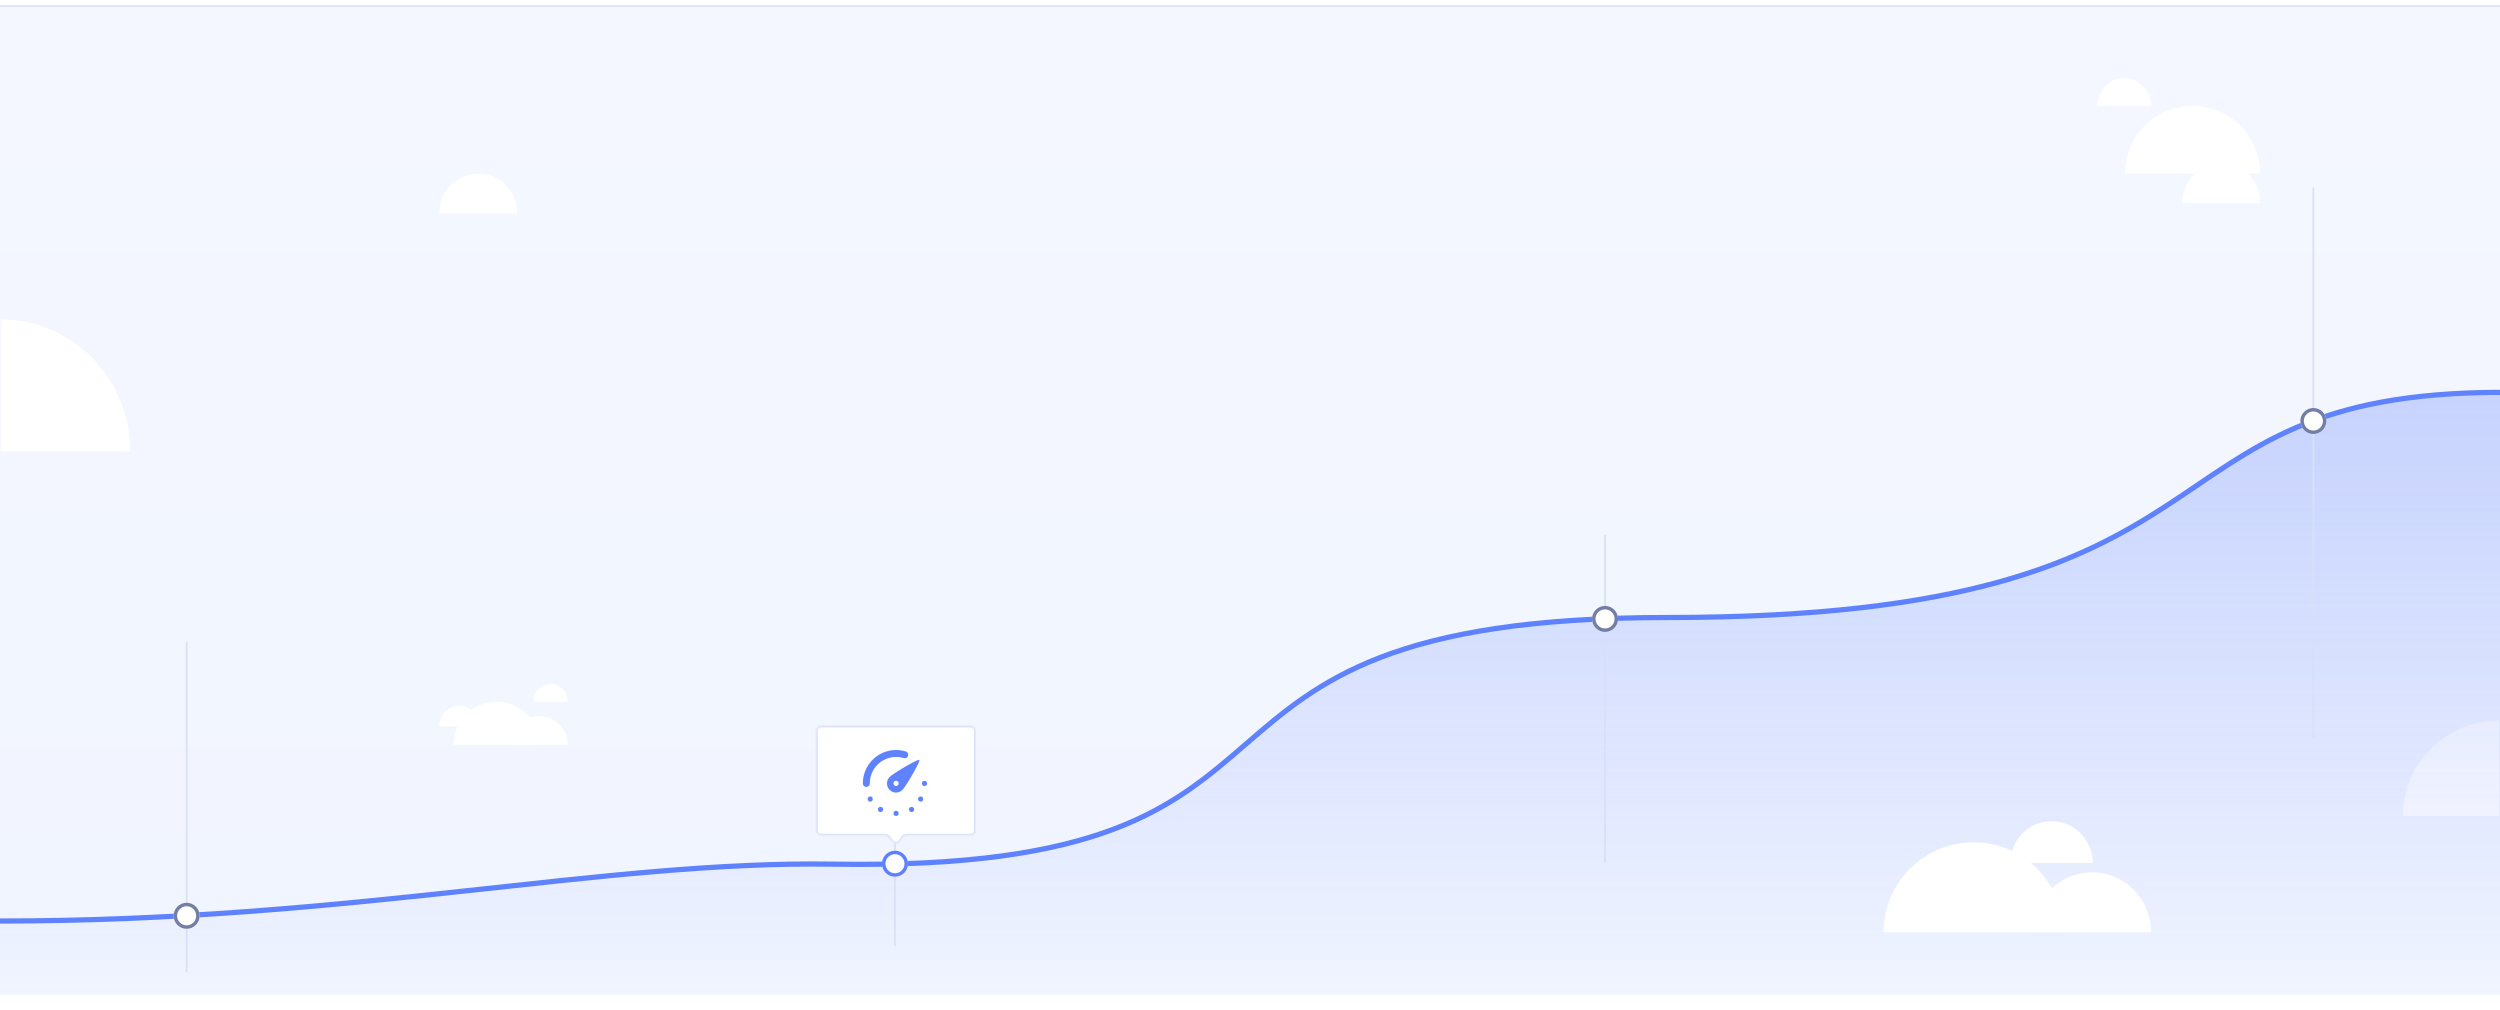 <svg width="1440" height="582" fill="none" xmlns="http://www.w3.org/2000/svg"><path fill="url(#paint0_linear)" d="M0 3h1440v570H0z"/><g filter="url(#filter0_d)"><path d="M1439.5 410c-30.65 0-55.5 24.624-55.5 55h55.5v-55z" fill="#fff"/></g><path d="M0 530.51c202.703 0 347.472-34.877 480.333-32.752 309.407 4.947 163.306-142.076 480.334-142.076C1305.86 355.682 1223.24 226 1441 226" stroke="#5F82FF" stroke-width="3"/><path d="M480.333 497.758C347.472 495.633 202.703 530.51 0 530.51V573h1441V226c-217.76 0-135.14 129.682-480.333 129.682-317.028 0-170.927 147.023-480.334 142.076z" fill="url(#paint1_linear)" fill-opacity=".4"/><path stroke="#D8E0F7" d="M924.5 308v189"/><g filter="url(#filter1_d)"><circle cx="924.5" cy="356.5" r="7.5" fill="#fff"/><circle cx="924.5" cy="356.5" r="6.5" stroke="#737EA6" stroke-width="2"/></g><path stroke="#D8E0F7" d="M1332.5 108v317"/><g filter="url(#filter2_d)"><circle cx="1332.5" cy="242.5" r="7.5" fill="#fff"/><circle cx="1332.5" cy="242.5" r="6.5" stroke="#737EA6" stroke-width="2"/></g><path stroke="#D8E0F7" d="M515.5 486v59M107.5 370v190"/><g filter="url(#filter3_d)"><circle cx="107.5" cy="527.5" r="7.5" fill="#fff"/><circle cx="107.5" cy="527.5" r="6.5" stroke="#737EA6" stroke-width="2"/></g><g filter="url(#filter4_d)"><path d="M264.72 401.48c-6.473 0-11.72 5.35-11.72 11.949h23.441c0-6.599-5.247-11.949-11.721-11.949z" fill="#fff"/></g><g filter="url(#filter5_d)"><path d="M310.683 407.455c-9.011 0-16.317 7.407-16.317 16.545H327c0-9.138-7.305-16.545-16.317-16.545z" fill="#fff"/></g><g filter="url(#filter6_d)"><path d="M286.093 399.182c-13.707 0-24.82 11.111-24.82 24.818h49.64c0-13.707-11.112-24.818-24.82-24.818z" fill="#fff"/></g><g filter="url(#filter7_d)"><path d="M1205.01 497.459c-18.78 0-34.01 15.465-34.01 34.541h68.02c0-19.076-15.23-34.541-34.01-34.541z" fill="#fff"/></g><g filter="url(#filter8_d)"><path d="M1181.68 468c-13.08 0-23.68 10.781-23.68 24.081h47.37c0-13.3-10.61-24.081-23.69-24.081z" fill="#fff"/></g><g filter="url(#filter9_d)"><path d="M1136.73 480.189c-28.57 0-51.73 23.197-51.73 51.811h103.47c0-28.614-23.16-51.811-51.74-51.811z" fill="#fff"/></g><g filter="url(#filter10_d)"><path d="M1262.91 56c-21.49 0-38.91 17.46-38.91 39h77.81c0-21.54-17.42-39-38.9-39z" fill="#fff"/></g><g filter="url(#filter11_d)"><path d="M1279.5 89c-12.43 0-22.5 10.297-22.5 23h45c0-12.703-10.07-23-22.5-23z" fill="#fff"/></g><g filter="url(#filter12_d)"><path d="M275.5 95c-12.426 0-22.5 10.297-22.5 23h45c0-12.703-10.074-23-22.5-23z" fill="#fff"/></g><g filter="url(#filter13_d)"><path d="M75 255c0-41.974-33.355-76-74.5-76v76H75z" fill="#fff"/></g><g filter="url(#filter14_d)"><path d="M317.112 389c-5.461 0-9.888 4.559-9.888 10.182H327c0-5.623-4.427-10.182-9.888-10.182z" fill="#fff"/></g><g filter="url(#filter15_d)"><path d="M1223.5 40c-8.56 0-15.5 7.163-15.5 16h31c0-8.837-6.94-16-15.5-16z" fill="#fff"/></g><path stroke="#D8E3FE" d="M0 3.5h1440"/><g filter="url(#filter16_d)"><circle cx="515.5" cy="497.5" r="7.5" fill="#fff"/><circle cx="515.5" cy="497.5" r="6.5" stroke="#5E80FE" stroke-width="2"/></g><g filter="url(#filter17_d)"><mask id="a" fill="#fff"><path fill-rule="evenodd" clip-rule="evenodd" d="M562 411a3 3 0 00-3-3h-86a3 3 0 00-3 3v57.26a3 3 0 003 3h36.669a3 3 0 012.485 1.319l1.361 2.012c1.19 1.759 3.78 1.759 4.97 0l1.361-2.012a3 3 0 012.485-1.319H559a3 3 0 003-3V411z"/></mask><path fill-rule="evenodd" clip-rule="evenodd" d="M562 411a3 3 0 00-3-3h-86a3 3 0 00-3 3v57.26a3 3 0 003 3h36.669a3 3 0 012.485 1.319l1.361 2.012c1.19 1.759 3.78 1.759 4.97 0l1.361-2.012a3 3 0 012.485-1.319H559a3 3 0 003-3V411z" fill="#fff"/><path d="M512.154 472.579l-.828.561.828-.561zM473 409h86v-2h-86v2zm-2 59.26V411h-2v57.26h2zm38.669 2H473v2h36.669v-2zm4.674 3.771l-1.36-2.012-1.657 1.121 1.361 2.011 1.656-1.12zm4.674-2.012l-1.36 2.012 1.656 1.12 1.361-2.011-1.657-1.121zM559 470.26h-36.669v2H559v-2zm2-59.26v57.26h2V411h-2zm-2 61.26a4 4 0 004-4h-2a2 2 0 01-2 2v2zm-38.326.88c.372-.55.993-.88 1.657-.88v-2c-1.328 0-2.57.659-3.314 1.759l1.657 1.121zm-7.987 2.011c1.586 2.346 5.04 2.346 6.626 0l-1.656-1.12a2 2 0 01-3.314 0l-1.656 1.12zm-3.018-2.891c.664 0 1.285.33 1.657.88l1.657-1.121a4.001 4.001 0 00-3.314-1.759v2zm-40.669-4a4 4 0 004 4v-2a2 2 0 01-2-2h-2zM559 409a2 2 0 012 2h2a4 4 0 00-4-4v2zm-86-2a4 4 0 00-4 4h2a2 2 0 012-2v-2z" fill="#D8E0F7" mask="url(#a)"/><path d="M499 441.25c0-9.527 7.668-17.25 17.128-17.25 1.743 0 3.426.262 5.011.75" stroke="#5F82FF" stroke-width="4" stroke-linecap="round" stroke-linejoin="round"/><path fill-rule="evenodd" clip-rule="evenodd" d="M512.442 444.962a5.185 5.185 0 007.372 0c2.035-2.05 10.462-16.462 9.718-17.212-.745-.75-15.055 7.737-17.09 9.788a5.275 5.275 0 000 7.424zm3.685-2.212c.823 0 1.49-.672 1.49-1.5s-.667-1.5-1.49-1.5c-.822 0-1.489.672-1.489 1.5s.667 1.5 1.489 1.5z" fill="#5F82FF"/><ellipse cx="501.234" cy="450.25" rx="1.489" ry="1.5" fill="#5F82FF"/><ellipse cx="507.191" cy="456.25" rx="1.489" ry="1.5" fill="#5F82FF"/><ellipse cx="516.128" cy="458.5" rx="1.489" ry="1.5" fill="#5F82FF"/><ellipse cx="525.064" cy="456.25" rx="1.489" ry="1.5" fill="#5F82FF"/><ellipse cx="530.277" cy="450.25" rx="1.489" ry="1.5" fill="#5F82FF"/><ellipse cx="532.511" cy="441.25" rx="1.489" ry="1.5" fill="#5F82FF"/></g><defs><filter id="filter0_d" x="1339" y="370" width="145.5" height="145" filterUnits="userSpaceOnUse" color-interpolation-filters="sRGB"><feFlood flood-opacity="0" result="BackgroundImageFix"/><feColorMatrix in="SourceAlpha" values="0 0 0 0 0 0 0 0 0 0 0 0 0 0 0 0 0 0 127 0" result="hardAlpha"/><feOffset dy="5"/><feGaussianBlur stdDeviation="22.5"/><feColorMatrix values="0 0 0 0 0.594 0 0 0 0 0.684 0 0 0 0 0.889 0 0 0 0.1 0"/><feBlend in2="BackgroundImageFix" result="effect1_dropShadow"/><feBlend in="SourceGraphic" in2="effect1_dropShadow" result="shape"/></filter><filter id="filter1_d" x="902" y="334" width="45" height="45" filterUnits="userSpaceOnUse" color-interpolation-filters="sRGB"><feFlood flood-opacity="0" result="BackgroundImageFix"/><feColorMatrix in="SourceAlpha" values="0 0 0 0 0 0 0 0 0 0 0 0 0 0 0 0 0 0 127 0" result="hardAlpha"/><feOffset/><feGaussianBlur stdDeviation="7.5"/><feColorMatrix values="0 0 0 0 0.323 0 0 0 0 0.513 0 0 0 0 1 0 0 0 0.25 0"/><feBlend in2="BackgroundImageFix" result="effect1_dropShadow"/><feBlend in="SourceGraphic" in2="effect1_dropShadow" result="shape"/></filter><filter id="filter2_d" x="1310" y="220" width="45" height="45" filterUnits="userSpaceOnUse" color-interpolation-filters="sRGB"><feFlood flood-opacity="0" result="BackgroundImageFix"/><feColorMatrix in="SourceAlpha" values="0 0 0 0 0 0 0 0 0 0 0 0 0 0 0 0 0 0 127 0" result="hardAlpha"/><feOffset/><feGaussianBlur stdDeviation="7.5"/><feColorMatrix values="0 0 0 0 0.323 0 0 0 0 0.513 0 0 0 0 1 0 0 0 0.25 0"/><feBlend in2="BackgroundImageFix" result="effect1_dropShadow"/><feBlend in="SourceGraphic" in2="effect1_dropShadow" result="shape"/></filter><filter id="filter3_d" x="85" y="505" width="45" height="45" filterUnits="userSpaceOnUse" color-interpolation-filters="sRGB"><feFlood flood-opacity="0" result="BackgroundImageFix"/><feColorMatrix in="SourceAlpha" values="0 0 0 0 0 0 0 0 0 0 0 0 0 0 0 0 0 0 127 0" result="hardAlpha"/><feOffset/><feGaussianBlur stdDeviation="7.5"/><feColorMatrix values="0 0 0 0 0.323 0 0 0 0 0.513 0 0 0 0 1 0 0 0 0.25 0"/><feBlend in2="BackgroundImageFix" result="effect1_dropShadow"/><feBlend in="SourceGraphic" in2="effect1_dropShadow" result="shape"/></filter><filter id="filter4_d" x="208" y="361.48" width="113.441" height="101.949" filterUnits="userSpaceOnUse" color-interpolation-filters="sRGB"><feFlood flood-opacity="0" result="BackgroundImageFix"/><feColorMatrix in="SourceAlpha" values="0 0 0 0 0 0 0 0 0 0 0 0 0 0 0 0 0 0 127 0" result="hardAlpha"/><feOffset dy="5"/><feGaussianBlur stdDeviation="22.5"/><feColorMatrix values="0 0 0 0 0.594 0 0 0 0 0.684 0 0 0 0 0.889 0 0 0 0.1 0"/><feBlend in2="BackgroundImageFix" result="effect1_dropShadow"/><feBlend in="SourceGraphic" in2="effect1_dropShadow" result="shape"/></filter><filter id="filter5_d" x="249.366" y="367.455" width="122.634" height="106.545" filterUnits="userSpaceOnUse" color-interpolation-filters="sRGB"><feFlood flood-opacity="0" result="BackgroundImageFix"/><feColorMatrix in="SourceAlpha" values="0 0 0 0 0 0 0 0 0 0 0 0 0 0 0 0 0 0 127 0" result="hardAlpha"/><feOffset dy="5"/><feGaussianBlur stdDeviation="22.5"/><feColorMatrix values="0 0 0 0 0.594 0 0 0 0 0.684 0 0 0 0 0.889 0 0 0 0.1 0"/><feBlend in2="BackgroundImageFix" result="effect1_dropShadow"/><feBlend in="SourceGraphic" in2="effect1_dropShadow" result="shape"/></filter><filter id="filter6_d" x="216.273" y="359.182" width="139.64" height="114.818" filterUnits="userSpaceOnUse" color-interpolation-filters="sRGB"><feFlood flood-opacity="0" result="BackgroundImageFix"/><feColorMatrix in="SourceAlpha" values="0 0 0 0 0 0 0 0 0 0 0 0 0 0 0 0 0 0 127 0" result="hardAlpha"/><feOffset dy="5"/><feGaussianBlur stdDeviation="22.5"/><feColorMatrix values="0 0 0 0 0.594 0 0 0 0 0.684 0 0 0 0 0.889 0 0 0 0.1 0"/><feBlend in2="BackgroundImageFix" result="effect1_dropShadow"/><feBlend in="SourceGraphic" in2="effect1_dropShadow" result="shape"/></filter><filter id="filter7_d" x="1126" y="457.459" width="158.021" height="124.541" filterUnits="userSpaceOnUse" color-interpolation-filters="sRGB"><feFlood flood-opacity="0" result="BackgroundImageFix"/><feColorMatrix in="SourceAlpha" values="0 0 0 0 0 0 0 0 0 0 0 0 0 0 0 0 0 0 127 0" result="hardAlpha"/><feOffset dy="5"/><feGaussianBlur stdDeviation="22.5"/><feColorMatrix values="0 0 0 0 0.594 0 0 0 0 0.684 0 0 0 0 0.889 0 0 0 0.1 0"/><feBlend in2="BackgroundImageFix" result="effect1_dropShadow"/><feBlend in="SourceGraphic" in2="effect1_dropShadow" result="shape"/></filter><filter id="filter8_d" x="1113" y="428" width="137.367" height="114.081" filterUnits="userSpaceOnUse" color-interpolation-filters="sRGB"><feFlood flood-opacity="0" result="BackgroundImageFix"/><feColorMatrix in="SourceAlpha" values="0 0 0 0 0 0 0 0 0 0 0 0 0 0 0 0 0 0 127 0" result="hardAlpha"/><feOffset dy="5"/><feGaussianBlur stdDeviation="22.5"/><feColorMatrix values="0 0 0 0 0.594 0 0 0 0 0.684 0 0 0 0 0.889 0 0 0 0.1 0"/><feBlend in2="BackgroundImageFix" result="effect1_dropShadow"/><feBlend in="SourceGraphic" in2="effect1_dropShadow" result="shape"/></filter><filter id="filter9_d" x="1040" y="440.189" width="193.469" height="141.811" filterUnits="userSpaceOnUse" color-interpolation-filters="sRGB"><feFlood flood-opacity="0" result="BackgroundImageFix"/><feColorMatrix in="SourceAlpha" values="0 0 0 0 0 0 0 0 0 0 0 0 0 0 0 0 0 0 127 0" result="hardAlpha"/><feOffset dy="5"/><feGaussianBlur stdDeviation="22.5"/><feColorMatrix values="0 0 0 0 0.594 0 0 0 0 0.684 0 0 0 0 0.889 0 0 0 0.1 0"/><feBlend in2="BackgroundImageFix" result="effect1_dropShadow"/><feBlend in="SourceGraphic" in2="effect1_dropShadow" result="shape"/></filter><filter id="filter10_d" x="1179" y="16" width="167.814" height="129" filterUnits="userSpaceOnUse" color-interpolation-filters="sRGB"><feFlood flood-opacity="0" result="BackgroundImageFix"/><feColorMatrix in="SourceAlpha" values="0 0 0 0 0 0 0 0 0 0 0 0 0 0 0 0 0 0 127 0" result="hardAlpha"/><feOffset dy="5"/><feGaussianBlur stdDeviation="22.5"/><feColorMatrix values="0 0 0 0 0.594 0 0 0 0 0.684 0 0 0 0 0.889 0 0 0 0.1 0"/><feBlend in2="BackgroundImageFix" result="effect1_dropShadow"/><feBlend in="SourceGraphic" in2="effect1_dropShadow" result="shape"/></filter><filter id="filter11_d" x="1212" y="49" width="135" height="113" filterUnits="userSpaceOnUse" color-interpolation-filters="sRGB"><feFlood flood-opacity="0" result="BackgroundImageFix"/><feColorMatrix in="SourceAlpha" values="0 0 0 0 0 0 0 0 0 0 0 0 0 0 0 0 0 0 127 0" result="hardAlpha"/><feOffset dy="5"/><feGaussianBlur stdDeviation="22.5"/><feColorMatrix values="0 0 0 0 0.594 0 0 0 0 0.684 0 0 0 0 0.889 0 0 0 0.1 0"/><feBlend in2="BackgroundImageFix" result="effect1_dropShadow"/><feBlend in="SourceGraphic" in2="effect1_dropShadow" result="shape"/></filter><filter id="filter12_d" x="208" y="55" width="135" height="113" filterUnits="userSpaceOnUse" color-interpolation-filters="sRGB"><feFlood flood-opacity="0" result="BackgroundImageFix"/><feColorMatrix in="SourceAlpha" values="0 0 0 0 0 0 0 0 0 0 0 0 0 0 0 0 0 0 127 0" result="hardAlpha"/><feOffset dy="5"/><feGaussianBlur stdDeviation="22.5"/><feColorMatrix values="0 0 0 0 0.594 0 0 0 0 0.684 0 0 0 0 0.889 0 0 0 0.1 0"/><feBlend in2="BackgroundImageFix" result="effect1_dropShadow"/><feBlend in="SourceGraphic" in2="effect1_dropShadow" result="shape"/></filter><filter id="filter13_d" x="-44.5" y="139" width="164.5" height="166" filterUnits="userSpaceOnUse" color-interpolation-filters="sRGB"><feFlood flood-opacity="0" result="BackgroundImageFix"/><feColorMatrix in="SourceAlpha" values="0 0 0 0 0 0 0 0 0 0 0 0 0 0 0 0 0 0 127 0" result="hardAlpha"/><feOffset dy="5"/><feGaussianBlur stdDeviation="22.5"/><feColorMatrix values="0 0 0 0 0.594 0 0 0 0 0.684 0 0 0 0 0.889 0 0 0 0.1 0"/><feBlend in2="BackgroundImageFix" result="effect1_dropShadow"/><feBlend in="SourceGraphic" in2="effect1_dropShadow" result="shape"/></filter><filter id="filter14_d" x="262.224" y="349" width="109.776" height="100.182" filterUnits="userSpaceOnUse" color-interpolation-filters="sRGB"><feFlood flood-opacity="0" result="BackgroundImageFix"/><feColorMatrix in="SourceAlpha" values="0 0 0 0 0 0 0 0 0 0 0 0 0 0 0 0 0 0 127 0" result="hardAlpha"/><feOffset dy="5"/><feGaussianBlur stdDeviation="22.5"/><feColorMatrix values="0 0 0 0 0.594 0 0 0 0 0.684 0 0 0 0 0.889 0 0 0 0.1 0"/><feBlend in2="BackgroundImageFix" result="effect1_dropShadow"/><feBlend in="SourceGraphic" in2="effect1_dropShadow" result="shape"/></filter><filter id="filter15_d" x="1163" y="0" width="121" height="106" filterUnits="userSpaceOnUse" color-interpolation-filters="sRGB"><feFlood flood-opacity="0" result="BackgroundImageFix"/><feColorMatrix in="SourceAlpha" values="0 0 0 0 0 0 0 0 0 0 0 0 0 0 0 0 0 0 127 0" result="hardAlpha"/><feOffset dy="5"/><feGaussianBlur stdDeviation="22.5"/><feColorMatrix values="0 0 0 0 0.594 0 0 0 0 0.684 0 0 0 0 0.889 0 0 0 0.1 0"/><feBlend in2="BackgroundImageFix" result="effect1_dropShadow"/><feBlend in="SourceGraphic" in2="effect1_dropShadow" result="shape"/></filter><filter id="filter16_d" x="493" y="475" width="45" height="45" filterUnits="userSpaceOnUse" color-interpolation-filters="sRGB"><feFlood flood-opacity="0" result="BackgroundImageFix"/><feColorMatrix in="SourceAlpha" values="0 0 0 0 0 0 0 0 0 0 0 0 0 0 0 0 0 0 127 0" result="hardAlpha"/><feOffset/><feGaussianBlur stdDeviation="7.5"/><feColorMatrix values="0 0 0 0 0.323 0 0 0 0 0.513 0 0 0 0 1 0 0 0 0.25 0"/><feBlend in2="BackgroundImageFix" result="effect1_dropShadow"/><feBlend in="SourceGraphic" in2="effect1_dropShadow" result="shape"/></filter><filter id="filter17_d" x="440" y="388" width="152" height="127.911" filterUnits="userSpaceOnUse" color-interpolation-filters="sRGB"><feFlood flood-opacity="0" result="BackgroundImageFix"/><feColorMatrix in="SourceAlpha" values="0 0 0 0 0 0 0 0 0 0 0 0 0 0 0 0 0 0 127 0" result="hardAlpha"/><feOffset dy="10"/><feGaussianBlur stdDeviation="15"/><feColorMatrix values="0 0 0 0 0.894 0 0 0 0 0.918 0 0 0 0 0.985 0 0 0 1 0"/><feBlend in2="BackgroundImageFix" result="effect1_dropShadow"/><feBlend in="SourceGraphic" in2="effect1_dropShadow" result="shape"/></filter><linearGradient id="paint0_linear" x1="720" y1="3" x2="720" y2="573" gradientUnits="userSpaceOnUse"><stop stop-color="#F4F7FF"/><stop offset="1" stop-color="#F1F5FF"/><stop offset="1" stop-color="#F1F5FF"/></linearGradient><linearGradient id="paint1_linear" x1="278.466" y1="573.443" x2="278.466" y2="118.005" gradientUnits="userSpaceOnUse"><stop stop-color="#4B71FF" stop-opacity="0"/><stop offset="1" stop-color="#6B89F8"/></linearGradient></defs></svg>
